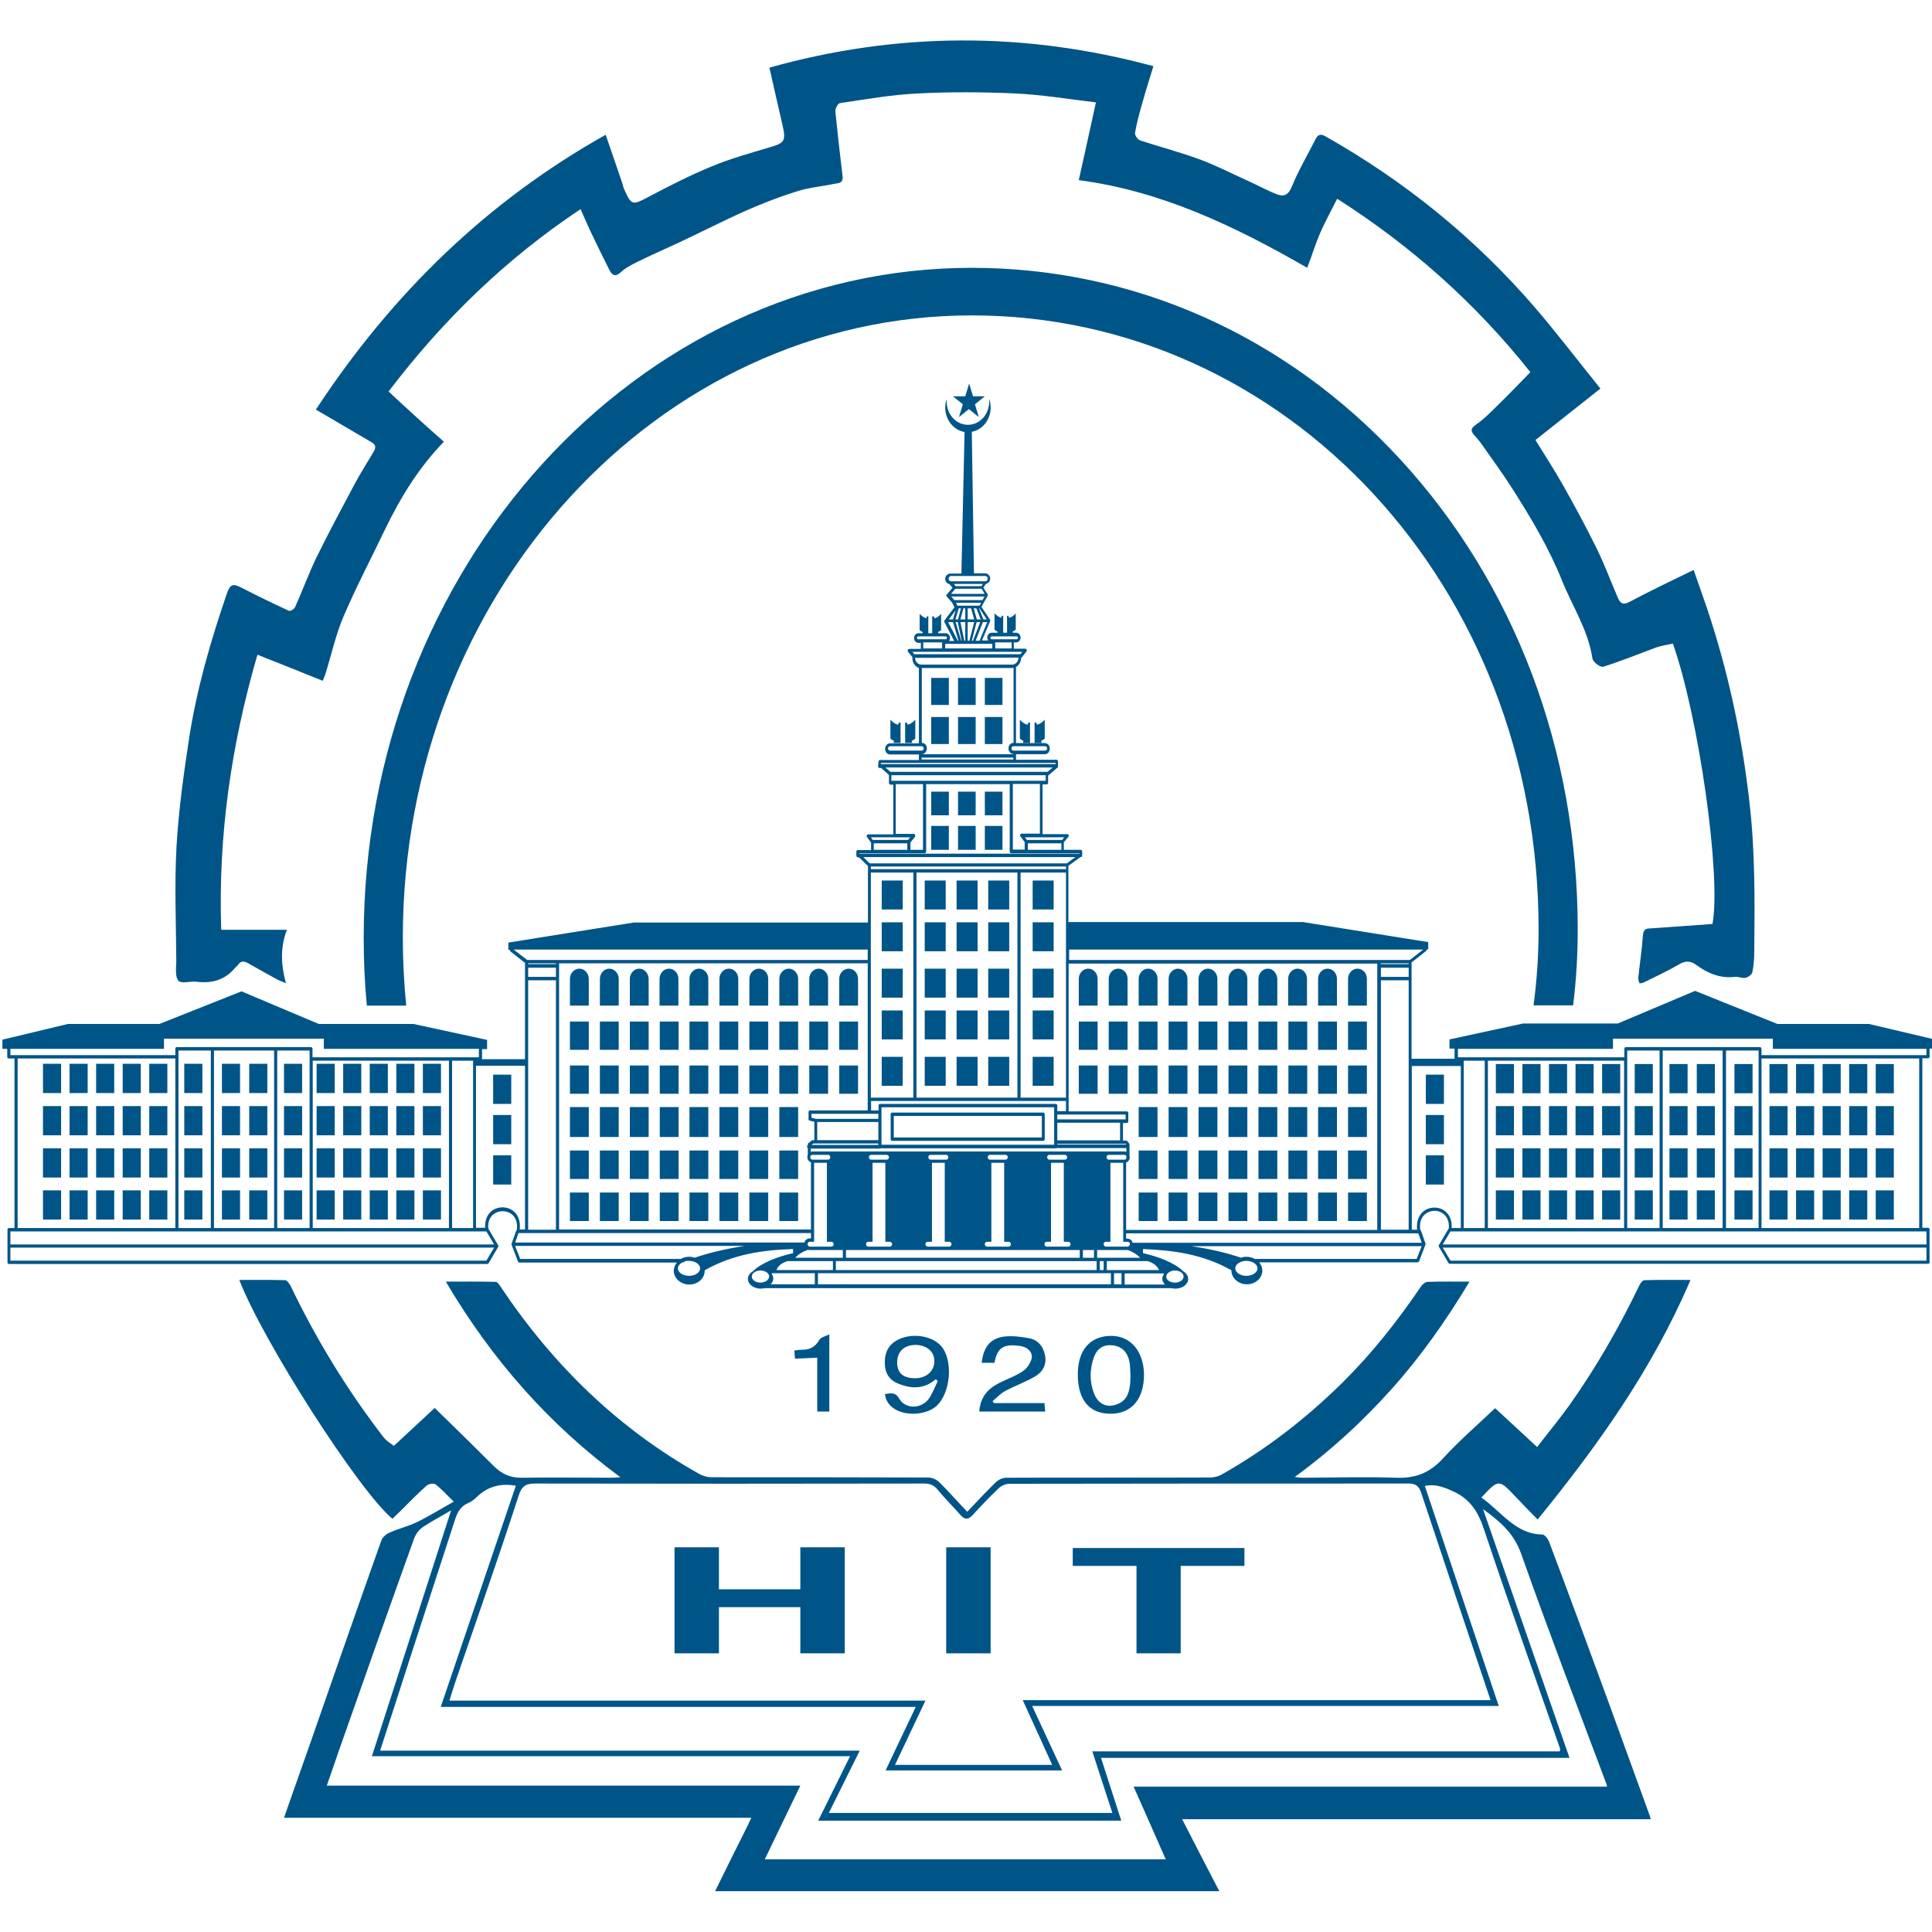 <?xml version="1.0" encoding="utf-8"?>
<!-- Generator: Adobe Illustrator 22.1.0, SVG Export Plug-In . SVG Version: 6.00 Build 0)  -->
<!DOCTYPE svg PUBLIC "-//W3C//DTD SVG 1.1//EN" "http://www.w3.org/Graphics/SVG/1.1/DTD/svg11.dtd">
<svg version="1.1" id="Layer_1"
	 xmlns="http://www.w3.org/2000/svg" xmlns:xlink="http://www.w3.org/1999/xlink" x="0px" y="0px" viewBox="0 0 800 800"
	 style="enable-background:new 0 0 800 800;" xml:space="preserve">
<style type="text/css">
	.st0{fill:#005588;}
</style>
				<path class="st0" d="M627.6,619.8c3,3.2,6.1,6.3,9.1,9.4c24.8-30.5,47.4-62,63.3-99.2c-6.5,0-12.8-0.1-19.1,0.1
					c-0.7,0-1.7,1.3-2.1,2.2c-8.4,17.4-17.9,34-28.9,49.5c-4.2,5.9-8.9,11.5-13.4,17.4c-6.3-5.9-11.9-11-17.4-16.1
					c-7.3,6.9-14.8,13.4-21.5,20.7c-5.5,6.1-11.6,8.4-19.3,8.1c-12.9-0.4-25.7-0.1-38.6,0c-0.9,0-1.8-0.1-3.6-0.3
					c15.1-11,28.2-23.1,40.2-36.5c12.1-13.5,22.5-28.3,32.2-44.4c-6.1,0-11.7-0.1-17.3,0.1c-1,0-2.2,1-2.8,1.9
					c-9.7,14.3-20.3,27.7-32.4,39.7c-15.2,15-31.8,27.8-50,38.1c-1.4,0.8-3.2,1.3-4.9,1.3c-28.2,0.1-56.4,0-84.5,0.1
					c-1.5,0-3.3,0.9-4.4,2c-4,3.9-7.8,8-11.7,12.1c-3.9-4.1-7.5-8.2-11.4-12.1c-1.2-1.2-3.1-2.1-4.7-2.1
					c-29.9-0.1-59.8-0.1-89.7-0.1c-1.7,0-3.6-0.5-5.2-1.4c-33-18.5-60.1-44.5-82-77.2c-0.6-0.9-1.5-2.3-2.2-2.3
					c-6.7-0.2-13.5-0.1-20.7-0.1c19.2,32.5,42.8,59.2,72.3,81c-2,0.1-3,0.2-4,0.2c-12.3,0-24.5-0.2-36.8,0
					c-4.6,0.1-8.3-1.5-11.6-4.8c-8.1-8.1-16.3-16.1-24.5-24.1c-5.7,5.3-11.2,10.4-16.9,15.7c-1.2-0.9-2.3-1.6-3.3-2.5
					c-0.7-0.7-1.4-1.5-2-2.4c-14.5-19-27-39.5-37.5-61.4c-0.5-0.9-1.4-2.2-2.1-2.3c-6.3-0.2-12.6-0.1-19.1-0.1
					c9.6,25.1,49.6,87.5,63.4,98.9c1-1,2.1-2.1,3.2-3.1c3.6-3.6,7.1-7.2,10.9-10.6c0.9-0.8,2.9-1.1,3.7-0.6c2.7,2.1,5,4.7,7.6,7.2
					c-5.2,2.9-10,5.9-15.1,8.4c-3.6,1.8-7.6,2.7-11.2,4.3c-1.5,0.6-3.2,1.9-3.7,3.4c-10,28.1-19.8,56.3-29.6,84.4
					c-3.5,10-7.1,20-10.7,30.4h193.5c-0.6,1.2-0.9,2-1.3,2.8c-4.6,9.2-9.2,18.4-13.7,27.6h208.8c-5.2-10-10.4-20-15.4-29.8h194
					c-0.1-0.4-0.2-1.2-0.5-1.8c-5.7-15.7-11.4-31.4-17.1-47.1c-8.1-22.1-16.2-44.1-24.5-66.1c-0.5-1.2-1.8-2.9-2.8-2.9
					c-11.1-0.1-17-9.6-25.2-15.3C620.6,612.4,620.6,612.4,627.6,619.8z M222,614.3c53.5,0.1,107.1,0.1,160.6,0
					c2.4,0,4.1,0.6,5.7,2.6c3,3.6,6.2,6.8,9.3,10.3c1.8,2.1,3.3,2.2,5.2,0.1c3.5-3.8,7-7.5,10.7-11c1.1-1.1,2.9-1.9,4.5-1.9
					c55.1-0.1,110.2-0.1,165.4-0.1c2.8,0,4.2,1.1,5.1,3.9c9.4,28.3,18.9,56.6,28.7,85.8H423.5c4.2,9.3,8.1,17.8,12.2,26.8h-65.1
					c4.2-8.9,8.4-17.7,12.6-26.6H186.1c0.8-2.7,1.7-5.5,2.6-8.2c8.7-25.4,17.6-50.6,25.9-76.2C216.1,614.9,218,614.3,222,614.3z
					 M630,643.7c11.3,32,23.4,63.6,35.3,95.3c0.1,0.3,0.1,0.7,0.1,0.8H469.4c4.4,9.9,8.7,19.6,13.3,30.1h-166
					c5-10.4,9.7-20.2,14.7-30.5H135.3c1.8-5.2,3.5-9.9,5.1-14.7c10.3-29.3,20.6-58.5,31.1-87.7c0.7-1.9,2.2-3.8,3.8-4.8
					c3.6-2.4,7.5-4.4,11.5-6.8c-10.9,33.9-21.7,67.4-32.8,101.8h198c-4.7,9.4-8.8,17.9-13.2,26.7h125.5c-2.8-8.6-5.5-17-8.4-26h194
					c-12-34.6-23.8-68.5-35.8-103C621.1,630,626.9,634.8,630,643.7z M614.6,633.6c10.1,30.3,20.9,60.4,31.4,90.5
					c0.1,0.2,0,0.5-0.1,1.1H452.3c2.8,8.7,5.5,16.9,8.3,25.5H343.2c4.2-8.4,8.2-16.5,12.8-25.8H157.4c4.5-13.8,8.6-26.6,12.7-39.3
					c6.1-18.9,12.3-37.7,18.4-56.6c1-3.1,2.5-5.4,5.3-6.6c1.2-0.5,2.4-1.3,3.4-2.3c4.6-4.6,10-6,16.4-4.9
					c-10.4,30.5-20.7,61.1-31.1,91.6h196.7c-4.1,8.7-8.3,17.3-12.5,26.3h73.1c-4.1-8.9-8.2-17.6-12.4-26.7h193.2
					c-10.3-30.5-20.4-60.7-30.6-91.1c4.5-1,8.4,0.7,12.3,2.5C608.9,621,612.2,626.2,614.6,633.6z M73.9,406.1
					c1.4,1.4,4.8,0.1,7.3,0.4c6.3,0.8,11.8-0.5,16.2-5.8c0.3-0.4,0.8-0.6,1.1-1.1c1.3-2,2.7-1.6,4.5-0.6c4,2.3,8,4.5,12,6.7
					c1,0.5,2,0.8,3.4,1.4c-2.1-7.7-2.4-14.7,0.4-22.1H91.6c-1.3-38.9,4.1-76.4,15-113.9c9.1,3.6,17.9,7.1,27,10.8
					c0.4-0.9,0.9-1.9,1.2-3c2.5-8,4.3-16.4,7.6-24c5.2-12.1,11.3-23.7,17-35.6c6.5-13.5,14.2-25.9,24.4-36.4
					c-3.6-3.2-7.5-6.6-11.3-10.1c-3.9-3.5-7.7-7.1-11.6-10.7c23-30.2,49-55.2,79.5-75.5c1.4,3.1,2.7,6.2,4.1,9.2
					c2.6,5.4,5.2,10.8,7.9,16.1c1.1,2.2,2.6,2.8,4.7,0.8c1.8-1.7,4.1-2.9,6.3-4c5.8-2.9,11.8-5.5,17.6-8.2
					c9.4-4.4,18.7-9.2,28.2-13.4c6.8-3,13.8-5.7,20.9-7.9c5-1.6,10.3-2,15.5-3.1c1.5-0.3,3.6-0.1,3.3-3.1c-1.1-8.9-2.1-17.9-3-26.9
					c-0.1-1.1,1.1-3.3,1.9-3.4c10.8-1.6,21.5-3.5,32.3-4c13.4-0.7,26.9-0.6,40.4,0c10.8,0.5,21.5,2.3,33.3,3.7
					c-2.5,11.2-4.7,21.6-7.1,32.2c33.9,4.4,64.4,18.9,94.6,36.3c2-5.3,3.5-10.2,5.5-14.8c2.1-4.7,4.6-9.2,6.9-13.8
					c30.4,19.4,57,42.9,80,71.8c-4.5,4.6-8.8,9.1-13.2,13.4c-3,2.9-5.9,6-9.3,8.3c-2.7,1.8-2,3.1-0.4,4.8c0.7,0.8,1.5,1.6,2.2,2.6
					c4.4,6.3,9,12.5,13.2,19.1c7.7,12.1,15.1,24.4,20.6,38.1c4.3,10.7,10.8,20.4,12.6,32.3c0.2,1.4,3.2,3.7,4.4,3.4
					c7.4-2.3,14.7-5.3,22-8c2.3-0.8,4.7-1.1,6.9-1.6c10.7,30.2,20.1,96.3,16.4,116.1c-8.3,0.6-16.8,1.2-25.3,1.8
					c-1.8,0.1-3.3,0-3.5,2.9c-0.4,5.8-1.3,11.6-1.9,17.4c-0.1,0.8,0.1,1.7,0.5,2.4c0.1,0.2,1.3-0.1,1.8-0.3c5-2.5,10-4.8,14.8-7.6
					c2.7-1.6,4.8-1.2,7.1,0.5c4.8,3.5,9.9,5.5,15.8,4.8c1.4-0.2,3,0.7,4.3,0.4c1.1-0.2,2.7-1.3,2.9-2.3c0.6-2.8,0.8-5.8,0.8-8.8
					c0.2-20.6,0.4-41.2-2-61.7c-2.9-25.5-8-50.3-15.7-74.5c-2.2-7.1-4.8-14-7.4-21.6c-9.2,4.5-17.9,8.6-26.5,13.2
					c-2.6,1.4-3.8,0.8-4.9-1.7c-3-7-5.7-14.3-9.1-21.1c-4.2-8.5-8.7-16.8-13.3-25c-3.8-6.7-7.9-13.1-11.7-19.2
					c9.1-7.2,17.7-14,26.9-21.3c-9.6-11.9-18.2-23.2-27.4-33.9c-25-28.9-53.9-52.1-86.2-70.4c-2-1.2-3.3-1.2-4.4,1.1
					c-3.3,6.5-7,12.8-9.8,19.6c-1.5,3.7-3.5,4.2-6.3,3.1c-4.3-1.7-8.4-4-12.7-5.9c-6.4-2.9-12.6-6.1-19.1-8.5
					c-8.2-3-16.6-5.2-24.8-7.9c-0.9-0.3-2.2-2.2-2-3.1c0.7-4.1,1.8-8.2,3-12.3c1.4-5.1,3-10.1,4.6-15.3
					C424.3,13,371.5,13.2,318.6,28c1.8,8.1,3.6,15.9,5.4,23.7c1.5,6.6,0.9,7.5-5,9.2c-8.2,2.5-16.4,4.7-24.3,8
					c-9,3.7-17.8,8.2-26.5,12.8c-6.3,3.3-6.8,3.4-9.8-3.5c-0.4-0.8-0.5-1.8-0.8-2.6c-2.2-6.5-4.5-13-6.8-19.8
					c-48.8,27.4-88.3,65.5-120,113.8c7.7,4.5,14.9,8.7,22,12.9c1.7,1,3.5,1.7,2,4.4c-2.7,4.6-5.6,9.1-8.1,13.8
					c-5.3,10-10.7,20-15.7,30.2c-3.2,6.7-5.8,13.7-8.8,20.5c-0.4,0.8-2,1.8-2.6,1.5c-6.5-3-12.9-6.1-19.3-9.4c-3.9-2-5-1.8-6.5,2.7
					c-6.6,19.2-12.2,38.7-15.4,58.9c-2.3,15-4.4,30.1-5.3,45.2c-0.9,15.9-0.2,31.8-0.1,47.8C72.9,400.9,72.5,404.7,73.9,406.1z
					 M372.4,579.2c-1.7-2.9-3.5-2.3-6-1.9c0.2,0.7,0.3,1.2,0.4,1.7c2.8,7.9,16,8,21.2,3c5.4-5.3,6.6-17.3,2.5-23.6
					c-3.6-5.5-13.6-7-19.8-3c-3.3,2.1-4.5,5.5-4.3,9.5c0.1,3.9,2,6.5,5.2,7.9c5.5,2.3,10.9,2.6,15.9-1.7c0.3,0.3,0.5,0.5,0.8,0.8
					c-1.3,2.6-2.3,5.5-4,7.7C381,583.5,374.8,583.4,372.4,579.2z M378.7,570.7c-4.9-0.1-7.3-2.3-7.2-6.8c0.1-4.4,3-7,7.7-7
					c4.6,0.1,7.7,2.8,7.7,6.7C386.9,567.8,383.5,570.8,378.7,570.7z M473.7,569c-0.1-8.4-4.8-16.5-14.9-15.8
					c-7.8,0.6-12.6,6.2-12.5,16.2c0.1,10.5,4.9,16.1,13.8,16C468.7,585.3,473.8,579.1,473.7,569z M453,577c-1.9-5-1.8-10.1,0-15.1
					c1.4-3.7,4.1-5.3,7.9-4.8c3.9,0.5,6.2,3,6.9,7.5c0.2,1.7,0.2,3.5,0.3,4.9c0,7.5-1.6,10.6-5.9,12.1
					C458.1,583,454.7,581.3,453,577z M423.8,567.6c-3,2.1-6.6,3.3-9.9,5c-4.7,2.3-8,5.8-8.4,11.9h27.3c-0.1-1.4-0.3-2.6-0.3-3.5
					h-20.9c-0.2-0.3-0.4-0.5-0.6-0.8c1.7-1.4,3.3-3.2,5.2-4.2c3.9-2.1,8.1-3.6,12-5.8c3.2-1.8,5.4-4.7,4.5-9.1
					c-0.8-3.9-3.2-6.4-6.7-7c-3.2-0.6-6.6-1-9.8-0.7c-6,0.6-9,4.3-9.7,10.9h5.3c1.1-6.2,3.7-7.9,10.3-7c2.7,0.3,5.1,1.8,5.2,4.6
					C427.1,563.8,425.4,566.5,423.8,567.6z M343.4,584.6v-32.1c-1.7,0.9-3.5,1.2-4.1,2.3c-1.8,3.1-4.2,4.2-7.4,4.1
					c-0.9,0-1.9,0.2-3,0.3c0.1,1.3,0.2,2.3,0.3,3.4c3.1-0.1,5.9-0.3,9.2-0.4v22.3H343.4z M310.3,488.2h7.8v-11.8h-7.8V488.2z
					 M310.3,470.8h7.8v-12.4h-7.8V470.8z M310.3,505.6h7.8v-11.8h-7.8V505.6z M301.8,401.1c-2.1,0-3.9,1.9-3.9,4.2v11.1h7.8v-11.1
					C305.7,403,304,401.1,301.8,401.1z M402.9,164.1l-1.6-5.3l-1.6,5.3h-5.1l4.1,3.3l-1.6,5.3l4.1-3.3l4.1,3.3l-1.6-5.3l4.1-3.3
					H402.9z M297.9,434.7h7.8V423h-7.8V434.7z M432.6,298c-1,1.1-2,1.8-3.2,2.1l-0.3-0.9h-0.7v8.4h2.9l-0.2-0.8c0.5-0.2,1-0.5,1.5-1
					V298z M369.4,472.4H432c0.4,0,0.6-0.3,0.6-0.7v-10.3c0-0.4-0.3-0.7-0.6-0.7h-62.6c-0.4,0-0.6,0.3-0.6,0.7v10.3
					C368.8,472.1,369.1,472.4,369.4,472.4z M370.1,462.1h61.3v8.9h-61.3V462.1z M372.9,307.6v-8.4h-0.7l-0.3,0.9
					c-1.2-0.3-2.3-1-3.2-2.1v7.8c0.5,0.5,1,0.8,1.5,1l-0.2,0.8H372.9z M310.3,452.9h7.8v-11.7h-7.8V452.9z M379,298
					c-1,1.1-2,1.8-3.2,2.1l-0.3-0.9h-0.7v8.4h2.9l-0.2-0.8c0.5-0.2,1-0.5,1.5-1V298z M426.5,307.6v-8.4h-0.7l-0.3,0.9
					c-1.2-0.3-2.3-1-3.2-2.1v7.8c0.5,0.5,1,0.8,1.5,1l-0.2,0.8H426.5z M322.7,452.9h7.8v-11.7h-7.8V452.9z M326.6,401.1
					c-2.1,0-3.9,1.9-3.9,4.2v11.1h7.8v-11.1C330.5,403,328.7,401.1,326.6,401.1z M322.7,434.7h7.8V423h-7.8V434.7z M355.3,405.3
					c0-2.3-1.7-4.2-3.9-4.2c-2.1,0-3.9,1.9-3.9,4.2v11.1h7.8V405.3z M355.3,423h-7.8v11.7h7.8V423z M355.3,441.2h-7.8v11.7h7.8
					V441.2z M314.2,401.1c-2.1,0-3.9,1.9-3.9,4.2v11.1h7.8v-11.1C318.1,403,316.4,401.1,314.2,401.1z M508.7,470.8h7.8v-12.4h-7.8
					V470.8z M310.3,434.7h7.8V423h-7.8V434.7z M322.7,488.2h7.8v-11.8h-7.8V488.2z M322.7,470.8h7.8v-12.4h-7.8V470.8z M322.7,505.6
					h7.8v-11.8h-7.8V505.6z M297.9,470.8h7.8v-12.4h-7.8V470.8z M487.8,401.1c-2.1,0-3.9,1.9-3.9,4.2v11.1h7.8v-11.1
					C491.7,403,489.9,401.1,487.8,401.1z M483.9,505.6h7.8v-11.8h-7.8V505.6z M483.9,434.7h7.8V423h-7.8V434.7z M483.9,470.8h7.8
					v-12.4h-7.8V470.8z M483.9,488.2h7.8v-11.8h-7.8V488.2z M496.3,488.2h7.8v-11.8h-7.8V488.2z M483.9,452.9h7.8v-11.7h-7.8V452.9z
					 M496.3,505.6h7.8v-11.8h-7.8V505.6z M508.7,505.6h7.8v-11.8h-7.8V505.6z M500.2,401.1c-2.1,0-3.9,1.9-3.9,4.2v11.1h7.8v-11.1
					C504.1,403,502.3,401.1,500.2,401.1z M496.3,470.8h7.8v-12.4h-7.8V470.8z M508.7,488.2h7.8v-11.8h-7.8V488.2z M496.3,452.9h7.8
					v-11.7h-7.8V452.9z M496.3,434.7h7.8V423h-7.8V434.7z M450.6,401.1c-2.1,0-3.9,1.9-3.9,4.2v11.1h7.8v-11.1
					C454.5,403,452.8,401.1,450.6,401.1z M297.9,452.9h7.8v-11.7h-7.8V452.9z M459.1,452.9h7.8v-11.7h-7.8V452.9z M446.7,434.7h7.8
					V423h-7.8V434.7z M446.7,452.9h7.8v-11.7h-7.8V452.9z M475.4,401.1c-2.1,0-3.9,1.9-3.9,4.2v11.1h7.8v-11.1
					C479.3,403,477.6,401.1,475.4,401.1z M459.1,434.7h7.8V423h-7.8V434.7z M297.9,488.2h7.8v-11.8h-7.8V488.2z M471.5,452.9h7.8
					v-11.7h-7.8V452.9z M463,401.1c-2.1,0-3.9,1.9-3.9,4.2v11.1h7.8v-11.1C466.9,403,465.2,401.1,463,401.1z M471.5,434.7h7.8V423
					h-7.8V434.7z M471.5,470.8h7.8v-12.4h-7.8V470.8z M471.5,505.6h7.8v-11.8h-7.8V505.6z M471.5,488.2h7.8v-11.8h-7.8V488.2z
					 M391.6,401.1h-8.7v12h8.7V401.1z M417.9,418.4h-8.7v12h8.7V418.4z M273.2,505.6h7.8v-11.8h-7.8V505.6z M404.8,381.9h-8.7v12
					h8.7V381.9z M404.8,364.6h-8.7v12h8.7V364.6z M417.9,364.6h-8.7v12h8.7V364.6z M417.9,401.1h-8.7v12h8.7V401.1z M417.9,381.9
					h-8.7v12h8.7V381.9z M417.9,437.6h-8.7v12h8.7V437.6z M391.6,381.9h-8.7v12h8.7V381.9z M285.5,434.7h7.8V423h-7.8V434.7z
					 M391.6,364.6h-8.7v12h8.7V364.6z M404.8,401.1h-8.7v12h8.7V401.1z M404.8,437.6h-8.7v12h8.7V437.6z M404.8,418.4h-8.7v12h8.7
					V418.4z M436.3,401.1h-8.7v12h8.7V401.1z M285.5,505.6h7.8v-11.8h-7.8V505.6z M277,401.1c-2.1,0-3.9,1.9-3.9,4.2v11.1h7.8v-11.1
					C280.9,403,279.2,401.1,277,401.1z M285.5,488.2h7.8v-11.8h-7.8V488.2z M273.2,488.2h7.8v-11.8h-7.8V488.2z M273.2,434.7h7.8
					V423h-7.8V434.7z M285.5,470.8h7.8v-12.4h-7.8V470.8z M285.5,452.9h7.8v-11.7h-7.8V452.9z M436.3,418.4h-8.7v12h8.7V418.4z
					 M436.3,437.6h-8.7v12h8.7V437.6z M391.6,418.4h-8.7v12h8.7V418.4z M436.3,381.9h-8.7v12h8.7V381.9z M273.2,452.9h7.8v-11.7
					h-7.8V452.9z M436.3,364.6h-8.7v12h8.7V364.6z M236,452.9h7.8v-11.7H236V452.9z M248.4,505.6h7.8v-11.8h-7.8V505.6z
					 M239.9,401.1c-2.1,0-3.9,1.9-3.9,4.2v11.1h7.8v-11.1C243.8,403,242,401.1,239.9,401.1z M297.9,505.6h7.8v-11.8h-7.8V505.6z
					 M236,434.7h7.8V423H236V434.7z M373.8,437.6h-8.7v12h8.7V437.6z M248.4,470.8h7.8v-12.4h-7.8V470.8z M248.4,488.2h7.8v-11.8
					h-7.8V488.2z M236,470.8h7.8v-12.4H236V470.8z M342.9,441.2h-7.8v11.7h7.8V441.2z M236,505.6h7.8v-11.8H236V505.6z M342.9,423
					h-7.8v11.7h7.8V423z M373.8,418.4h-8.7v12h8.7V418.4z M342.9,405.3c0-2.3-1.7-4.2-3.9-4.2c-2.1,0-3.9,1.9-3.9,4.2v11.1h7.8
					V405.3z M236,488.2h7.8v-11.8H236V488.2z M373.8,364.6h-8.7v12h8.7V364.6z M260.8,470.8h7.8v-12.4h-7.8V470.8z M260.8,505.6h7.8
					v-11.8h-7.8V505.6z M260.8,452.9h7.8v-11.7h-7.8V452.9z M260.8,488.2h7.8v-11.8h-7.8V488.2z M264.7,401.1
					c-2.1,0-3.9,1.9-3.9,4.2v11.1h7.8v-11.1C268.5,403,266.8,401.1,264.7,401.1z M260.8,434.7h7.8V423h-7.8V434.7z M248.4,434.7h7.8
					V423h-7.8V434.7z M252.3,401.1c-2.1,0-3.9,1.9-3.9,4.2v11.1h7.8v-11.1C256.2,403,254.4,401.1,252.3,401.1z M289.4,401.1
					c-2.1,0-3.9,1.9-3.9,4.2v11.1h7.8v-11.1C293.3,403,291.6,401.1,289.4,401.1z M373.8,381.9h-8.7v12h8.7V381.9z M391.6,437.6h-8.7
					v12h8.7V437.6z M248.4,452.9h7.8v-11.7h-7.8V452.9z M373.8,401.1h-8.7v12h8.7V401.1z M273.2,470.8h7.8v-12.4h-7.8V470.8z
					 M630.4,487.6h7.5v-12.1h-7.5V487.6z M630.4,452.7h7.5v-12.1h-7.5V452.7z M619.4,452.7h7.5v-12.1h-7.5V452.7z M630.4,470.1h7.5
					V458h-7.5V470.1z M590.4,473.8h7.5v-12.1h-7.5V473.8z M590.4,457.1h7.5V445h-7.5V457.1z M619.4,470.1h7.5V458h-7.5V470.1z
					 M619.4,505h7.5v-12.1h-7.5V505z M619.4,487.6h7.5v-12.1h-7.5V487.6z M630.4,505h7.5v-12.1h-7.5V505z M652.4,452.7h7.5v-12.1
					h-7.5V452.7z M652.4,487.6h7.5v-12.1h-7.5V487.6z M641.4,505h7.5v-12.1h-7.5V505z M663.4,505h7.5v-12.1h-7.5V505z M652.4,470.1
					h7.5V458h-7.5V470.1z M652.4,505h7.5v-12.1h-7.5V505z M641.4,487.6h7.5v-12.1h-7.5V487.6z M641.4,470.1h7.5V458h-7.5V470.1z
					 M641.4,452.7h7.5v-12.1h-7.5V452.7z M47.3,492.9h-7.5V505h7.5V492.9z M47.3,475.5h-7.5v12.1h7.5V475.5z M47.3,458h-7.5v12.1
					h7.5V458z M663.4,487.6h7.5v-12.1h-7.5V487.6z M36.3,440.5h-7.5v12.1h7.5V440.5z M58.3,475.5h-7.5v12.1h7.5V475.5z M58.3,458
					h-7.5v12.1h7.5V458z M36.3,458h-7.5v12.1h7.5V458z M47.3,440.5h-7.5v12.1h7.5V440.5z M58.3,492.9h-7.5V505h7.5V492.9z
					 M204.2,473.8h7.5v-12.1h-7.5V473.8z M204.2,490.5h7.5v-12.1h-7.5V490.5z M590.4,490.5h7.5v-12.1h-7.5V490.5z M25.3,492.9h-7.5
					V505h7.5V492.9z M204.2,457.1h7.5V445h-7.5V457.1z M36.3,492.9h-7.5V505h7.5V492.9z M25.3,440.5h-7.5v12.1h7.5V440.5z
					 M36.3,475.5h-7.5v12.1h7.5V475.5z M25.3,475.5h-7.5v12.1h7.5V475.5z M25.3,458h-7.5v12.1h7.5V458z M732.7,470.1h7.5V458h-7.5
					V470.1z M754.7,487.6h7.5v-12.1h-7.5V487.6z M754.7,505h7.5v-12.1h-7.5V505z M754.7,452.7h7.5v-12.1h-7.5V452.7z M743.7,452.7
					h7.5v-12.1h-7.5V452.7z M754.7,470.1h7.5V458h-7.5V470.1z M743.7,505h7.5v-12.1h-7.5V505z M732.7,452.7h7.5v-12.1h-7.5V452.7z
					 M743.7,487.6h7.5v-12.1h-7.5V487.6z M743.7,470.1h7.5V458h-7.5V470.1z M776.7,452.7h7.5v-12.1h-7.5V452.7z M58.3,440.5h-7.5
					v12.1h7.5V440.5z M776.7,470.1h7.5V458h-7.5V470.1z M773.9,424H736l-34.1-13.7l-32,13.5h-39.2l-30.5,6.6v3.8h2.1v4.2h-17.8
					v-39.5c0-0.1,0-0.2-0.1-0.3l6.2-4.9c0.2-0.1,0.2-0.3,0.2-0.6h0.6v-3l-51.9-8.3h-97.1v-23.3l5-3.6h0.1c0.4,0,0.6-0.3,0.6-0.7
					v-1.6c0-0.4-0.3-0.7-0.6-0.7h-7v-3.1l1.9-2.3c0.2-0.2,0.2-0.5,0.1-0.7c-0.1-0.3-0.3-0.4-0.6-0.4h-10.2v-20.6h1.7
					c0.4,0,0.6-0.3,0.6-0.7v-3c0.1,0,0.1,0,0.2-0.1l3.7-3.2c0,0,0,0,0,0c0.1-0.1,0.2-0.2,0.2-0.4c0,0,0,0,0-0.1c0,0,0,0,0-0.1v-1.9
					c0-0.4-0.3-0.7-0.6-0.7h-16.8v-2.3h11.9c1.2,0,2.1-1,2.1-2.3s-0.9-2.3-2.1-2.3h-11.9v-31.5c1.2-0.7,2.1-2.1,2.1-3.7v-0.1
					c0.1,0,0.2-0.1,0.3-0.2l1.9-2.4c0.2-0.2,0.2-0.5,0.1-0.8c-0.1-0.3-0.3-0.4-0.6-0.4h-4.7V266h1c1,0,1.8-0.9,1.8-2s-0.8-2-1.8-2
					h-1.4l-0.1-0.5c0.4-0.2,0.9-0.4,1.3-0.8v-6.7c-0.8,0.9-1.7,1.6-2.8,1.8l-0.2-0.8h-0.6v7h-1.6v-7h-0.6l-0.2,0.8
					c-1-0.3-1.9-0.9-2.8-1.8v6.7c0.4,0.4,0.8,0.7,1.3,0.8l-0.1,0.5h-2.4c-1,0-1.8,0.9-1.8,2c0,0.5,0.2,0.8,0.4,1.2h-2.6l3.4-8
					c0,0,0,0,0,0c0-0.1,0-0.2,0-0.3c0,0,0-0.1,0-0.1c0,0,0-0.1,0-0.1l-3.6-5.4l1.1-2l1.5-2.6c0,0,0,0,0,0c0,0,0,0,0,0
					c0.1-0.1,0.1-0.2,0-0.3c0,0,0-0.1,0-0.1c0,0,0-0.1,0-0.1l-1.8-2.9l1-1.5c1-0.2,1.8-1.1,1.8-2.2c0-1.2-0.9-2.2-2.1-2.2h-4.6
					l-0.9-58.6c4.4-0.8,7.8-5,7.8-10c0-1.2-0.2-2.4-0.6-3.5c0,0.3,0,0.7,0,1c0,5.3-3.9,9.6-8.8,9.6s-8.8-4.3-8.8-9.6
					c0-0.3,0-0.7,0-1c-0.4,1.1-0.6,2.3-0.6,3.5c0,5.1,3.5,9.3,8,10.1l-1.3,58.6h-4.6c-1.1,0-2.1,1-2.1,2.2c0,1.1,0.8,2,1.8,2.2
					l1.2,1.5l-2.4,2.8c-0.1,0.1-0.1,0.2-0.1,0.3c0,0,0,0.1,0,0.1c0,0.1,0,0.1,0,0.2c0,0,0.1,0.1,0.1,0.1c0,0,0,0,0,0.1l2.3,2.6
					l0.9,1.9l-4.1,5.4c-0.1,0.1-0.1,0.2-0.1,0.3c0,0,0,0,0,0c0,0,0,0,0,0.1c0,0.1,0,0.1,0,0.2l4.1,7.9H393c0.2-0.3,0.4-0.7,0.4-1.2
					c0-1.1-0.8-2-1.8-2h-3.1l-0.1-0.5c0.4-0.2,0.9-0.4,1.3-0.8v-6.7c-0.8,0.9-1.7,1.6-2.8,1.8l-0.2-0.8H386v7h-1.6v-7h-0.6l-0.2,0.8
					c-1-0.3-1.9-0.9-2.8-1.8v6.7c0.4,0.4,0.8,0.7,1.3,0.8l-0.1,0.5h-1.7c-1,0-1.8,0.9-1.8,2s0.8,2,1.8,2h1v2.5h-4.8
					c-0.3,0-0.5,0.2-0.6,0.4c-0.1,0.3-0.1,0.5,0.1,0.8l1.8,2.2v0.5c0,1.9,1.2,3.5,2.7,4v31.2h-11.9c-1.2,0-2.1,1-2.1,2.3
					s0.9,2.3,2.1,2.3h11.9v0.8c0,0,0,0,0,0c0,0,0,0,0,0v1.5h-16.1c-0.3,0-0.6,0.3-0.6,0.6l-0.2,1.9c0,0.2,0,0.4,0.2,0.6
					c0.1,0.2,0.3,0.2,0.5,0.2h0.6l3.2,2.9v3.3c0,0.4,0.3,0.7,0.6,0.7h1.2v20.6h-10.4c-0.2,0-0.5,0.2-0.6,0.4
					c-0.1,0.2-0.1,0.5,0.1,0.7l1.7,2.3v3.1h-5.5c-0.4,0-0.6,0.3-0.6,0.7v1.6c0,0.4,0.3,0.7,0.6,0.7h0.5l3.7,3.6v23.4h-97l-51.9,8.3
					v3h0.6c0,0.2,0.1,0.4,0.2,0.6l6.2,4.9c0,0.1-0.1,0.2-0.1,0.3v39.5h-17.8v-4.2h2.1v-3.8l-30.5-6.6H132l-32-13.5L66,424H28.1
					L1,430.5v3.8h2v3.3c0,0.4,0.3,0.7,0.6,0.7h2.4c0,0.1,0,0.1,0,0.2v70H3.7c-0.4,0-0.6,0.3-0.6,0.7v13.5c0,0.4,0.3,0.7,0.6,0.7
					h198.1c0.2,0,0.4-0.1,0.5-0.3l4-6.8c0,0,0,0,0,0c0.1-0.1,0.1-0.2,0.1-0.3s0-0.2-0.1-0.3c0,0,0,0,0,0l-4-6.8
					c0-0.1-0.1-0.1-0.1-0.1c-0.3-2.7,0.6-4.9,2.4-6.2c2.2-1.5,5.3-1.4,7.3,0.2c1.8,1.4,2.5,3.8,2.1,6.6c-0.1,0.1-0.2,0.2-0.3,0.3
					l-1.9,5.4c0,0,0,0,0,0c0,0.1,0,0.2,0,0.2c0,0.1,0,0.2,0.1,0.3l2.6,6.8c0.1,0.3,0.3,0.4,0.6,0.4h65.2c-0.8,0.9-1.3,2.1-1.3,3.4
					c0,3.1,2.9,5.7,6.4,5.7c3.5,0,6.4-2.5,6.4-5.7V526c11.8-6.7,24.1-8.4,36.6-8.8v1.7c-6.2,1.4-13.2,4-16.6,7.5
					c-1.3,0.7-2.1,1.9-2.1,3.2c0,2.2,2.4,4,5.3,4c0.6,0,1.1-0.1,1.6-0.2h168.3c0,0,0,0,0.1,0c0.5,0.1,1.1,0.2,1.7,0.2
					c2.9,0,5.3-1.8,5.3-4c0-1.3-0.8-2.5-2.1-3.2c-3.4-3.5-10.4-6.1-16.6-7.5v-1.7c12.5,0.5,24.8,2.1,36.6,8.8v0.1
					c0,3.1,2.9,5.7,6.4,5.7c3.5,0,6.4-2.5,6.4-5.7c0-1.3-0.5-2.4-1.3-3.4H587c0.3,0,0.5-0.2,0.6-0.4l2.6-6.8c0-0.1,0.1-0.2,0.1-0.3
					c0-0.1,0-0.2,0-0.2c0,0,0,0,0,0l-1.9-5.4c-0.1-0.1-0.2-0.3-0.3-0.3c-0.4-2.8,0.3-5.2,2.1-6.6c2.1-1.7,5.2-1.8,7.3-0.2
					c1.8,1.3,2.7,3.5,2.4,6.2c0,0-0.1,0.1-0.1,0.1l-4,6.8c0,0,0,0,0,0c-0.1,0.1-0.1,0.2-0.1,0.3s0,0.2,0.1,0.3c0,0,0,0,0,0l4,6.8
					c0.1,0.2,0.3,0.3,0.5,0.3h198.1c0.4,0,0.6-0.3,0.6-0.7v-13.5c0-0.4-0.3-0.7-0.6-0.7H796v-70c0-0.1,0-0.1,0-0.2h2.4
					c0.4,0,0.6-0.3,0.6-0.7v-3.3h2v-3.8L773.9,424z M589.3,393.2l-5.5,4.3H442.7v-4.3H589.3z M571.8,404.5v-3.8h11.5v3.8H571.8z
					 M583.3,405.9v103.3h-11.5V405.9H583.3z M571.8,399.2v-0.3h11.5v0.3H571.8z M454.3,520.8v-3.2h12.6c0,0,0.1,0,0.1,0
					c2,0.7,3.8,1.8,5.1,3.2H454.3z M457,522.2v3.7h-1.6v-3.7H457z M335.2,464l2,0.5c0,0,0,0.1,0,0.1v7.5h-0.6c-0.1,0-0.3,0-0.4,0.1
					l-1.4,1.1c-0.2,0.1-0.3,0.3-0.3,0.6v0.3c-0.2,0.1-0.3,0.3-0.3,0.6s0.1,0.5,0.3,0.6v2.7c0,0,0,0,0,0c-0.1,0.3-0.2,0.6-0.2,1
					c0,1.1,0.7,1.9,1.5,2.2v27.8H231.5V398.9h127.8v60.9h-23.9c-0.4,0-0.6,0.3-0.6,0.7v2.8C334.7,463.6,334.9,463.9,335.2,464z
					 M363.7,473.5v0.6H336l0.8-0.6H363.7z M338.4,472.1v-7.5h25.3v7.5H338.4z M335.5,479.2c0-0.6,0.4-1,0.9-1h6.5
					c0.5,0,0.9,0.5,0.9,1c0,0.5-0.4,1-0.9,1h-6.5c0,0,0,0-0.1,0c0,0,0,0,0,0C335.9,480.1,335.5,479.7,335.5,479.2z M337.1,514.2
					v-32.7h5.3v32.7h1.9c0.5,0,0.9,0.5,0.9,1c0,0.5-0.4,1-0.9,1h-9c-0.5,0-0.9-0.5-0.9-1c0-0.6,0.4-1,0.9-1H337.1z M334.6,517.5
					c0.2,0.1,0.4,0.1,0.5,0.1H349v3.2h-19.7C330.7,519.3,332.5,518.2,334.6,517.5z M346.1,522.2h108v3.7h-108V522.2z M361.3,514.2
					v-32.7h5.3v32.7h1.9c0.5,0,0.9,0.5,0.9,1c0,0.5-0.4,1-0.9,1h-9c-0.5,0-0.9-0.5-0.9-1c0-0.6,0.4-1,0.9-1H361.3z M359.8,479.2
					c0-0.6,0.4-1,0.9-1h6.5c0.5,0,0.9,0.5,0.9,1c0,0.5-0.4,1-0.9,1h-6.5c0,0,0,0-0.1,0c0,0,0,0,0,0
					C360.2,480.1,359.8,479.7,359.8,479.2z M447.1,517.6v3.2h-96.8v-3.2H447.1z M385.9,514.2v-32.7h5.3v32.7h1.9
					c0.5,0,0.9,0.5,0.9,1c0,0.5-0.4,1-0.9,1h-9c-0.5,0-0.9-0.5-0.9-1c0-0.6,0.4-1,0.9-1H385.9z M384.4,479.2c0-0.6,0.4-1,0.9-1h6.5
					c0.5,0,0.9,0.5,0.9,1c0,0.5-0.4,1-0.9,1h-6.5c0,0,0,0-0.1,0c0,0,0,0,0,0C384.8,480.1,384.4,479.7,384.4,479.2z M410.5,514.2
					v-32.7h5.3v32.7h1.9c0.5,0,0.9,0.5,0.9,1c0,0.5-0.4,1-0.9,1h-9c-0.5,0-0.9-0.5-0.9-1c0-0.6,0.4-1,0.9-1H410.5z M409,479.2
					c0-0.6,0.4-1,0.9-1h6.5c0.5,0,0.9,0.5,0.9,1c0,0.5-0.4,1-0.9,1h-6.5c0,0,0,0-0.1,0c0,0,0,0,0,0C409.4,480.1,409,479.7,409,479.2
					z M435.2,514.2v-32.7h5.3v32.7h1.9c0.5,0,0.9,0.5,0.9,1c0,0.5-0.4,1-0.9,1h-9c-0.5,0-0.9-0.5-0.9-1c0-0.6,0.4-1,0.9-1H435.2z
					 M433.6,479.2c0-0.6,0.4-1,0.9-1h6.5c0.5,0,0.9,0.5,0.9,1c0,0.5-0.4,1-0.9,1h-6.5c0,0,0,0-0.1,0c0,0,0,0,0,0
					C434,480.1,433.6,479.7,433.6,479.2z M448.4,520.8v-3.2h4.6v3.2H448.4z M336.4,476.8c-0.2,0-0.5,0.1-0.7,0.2v-1.4h28.6
					c0.1,0,0.2,0,0.3-0.1h72.5c0.1,0,0.2,0,0.3-0.1h29v1.6c-0.2-0.1-0.5-0.2-0.8-0.2H336.4z M463.8,472.2h-26v-7.3h26V472.2z
					 M466.1,473.6l0.3,0.3h-28.6v-0.3H466.1z M437.8,463.5v-2h28.3v2H437.8z M441.4,454.5h-18.8v-93.2h18.8V454.5z M441.4,359.9
					h-80.8v-1.1h80.8V359.9z M421.3,361.3v93.2h-41.8v-93.2H421.3z M378.2,361.3v93.2h-17.6v-93.2H378.2z M441.4,455.9v4.2h-3.6
					v-2.3c0-0.4-0.3-0.7-0.6-0.7h-72.8c-0.4,0-0.6,0.3-0.6,0.7v2h-3.1v-3.9H441.4z M436.5,458.5V474H365v-15.5H436.5z M466.9,516.2
					h-9c-0.5,0-0.9-0.5-0.9-1c0-0.6,0.4-1,0.9-1h1.9v-32.7h5.3v32.7h1.9c0.5,0,0.9,0.5,0.9,1C467.8,515.7,467.4,516.2,466.9,516.2z
					 M465.7,480.2h-6.5c0,0,0,0-0.1,0c0,0,0,0,0,0c-0.5,0-0.9-0.5-0.9-1c0-0.6,0.4-1,0.9-1h6.5c0.4,0,0.7,0.2,0.8,0.6v0.4
					c0,0.1,0,0.2,0,0.3C466.4,479.8,466.1,480.2,465.7,480.2z M466.3,481.4c0.9-0.3,1.5-1.2,1.5-2.2c0-0.2-0.1-0.4-0.1-0.5v-4.8
					c0-0.2-0.1-0.3-0.2-0.5l-0.7-0.9c-0.1-0.1-0.3-0.2-0.5-0.2h-1.3v-7.3h1.6c0.4,0,0.6-0.3,0.6-0.7v-3.4c0-0.4-0.3-0.7-0.6-0.7
					h-24.1v-61.2h127.8v110.3H466.3V481.4z M440.7,346.7l-0.9,1.1h-14.6l-0.8-1.1H440.7z M439.5,349.2v2.7h-13.9v-2.7H439.5z
					 M422.6,346.4l1.7,2.3v3.1h-4.9v-27.2h11.2v20.6h-7.6c-0.2,0-0.5,0.2-0.6,0.4C422.4,345.9,422.4,346.2,422.6,346.4z M432.8,309
					c0.4,0,0.8,0.4,0.8,0.9s-0.4,0.9-0.8,0.9h-13.2c-0.4,0-0.8-0.4-0.8-0.9s0.4-0.9,0.8-0.9H432.8z M381.7,312.3L381.7,312.3
					L381.7,312.3c1.2-0.1,2.1-1.1,2.1-2.4s-0.9-2.3-2.1-2.3h0v-31h37.5c0.2,0,0.3,0,0.5-0.1v31.1h0c-1.2,0-2.1,1-2.1,2.3
					s0.9,2.3,2.1,2.3h0v0.1H381.7z M419.6,313.7v0.8h-38v-0.8H419.6z M410.7,263.5H421c0.3,0,0.5,0.3,0.5,0.6s-0.2,0.6-0.5,0.6
					h-10.4c-0.3,0-0.5-0.3-0.5-0.6S410.4,263.5,410.7,263.5z M418.9,266v2.5h-6.8V266H418.9z M405.6,265.3H404l3-7.7h1.8
					L405.6,265.3z M396.6,257.6l1.6,7.7H398l-2.3-7.7H396.6z M395.6,256.5l1.4-4.6h0.9l-1.2,4.6H395.6z M397.7,257.6h2v7.7h-0.4
					L397.7,257.6z M397.7,256.5l1.2-4.6h0.8v4.6H397.7z M396.4,250.8l-0.5-1.2h10.4l-0.7,1.2H396.4z M403.2,251.9h1.1l1.8,4.6h-1.6
					L403.2,251.9z M403.4,256.5h-2.7v-4.6h1.4L403.4,256.5z M400.7,257.6h2.7l-2,7.7h-0.7V257.6z M404.4,257.6h1.5l-3,7.7h-0.5
					L404.4,257.6z M408.6,256.5h-1.4l-1.8-4.6h0.2L408.6,256.5z M393.8,240.7c-0.6,0-1-0.5-1-1.1s0.5-1.1,1-1.1H408
					c0.6,0,1,0.5,1,1.1s-0.5,1.1-1,1.1H393.8z M407,241.8l-0.6,0.9h-10.7l-0.7-0.9H407z M395.6,243.8h10.9l1.2,2.1h-13.9
					L395.6,243.8z M395.2,248.5l-1.3-1.5h13.8l-0.9,1.5H395.2z M395.7,252.7l-1.1,3.8h-1.7L395.7,252.7z M392.6,257.6h2l2.3,7.7
					h-0.3L392.6,257.6z M410.9,266.6v1.9h-19.5v-1.9H410.9z M380.2,264.7c-0.3,0-0.5-0.3-0.5-0.6s0.2-0.6,0.5-0.6h11.4
					c0.3,0,0.5,0.3,0.5,0.6s-0.2,0.6-0.5,0.6H380.2z M390.1,266v2.5h-7.8V266H390.1z M378.6,270.9l-0.8-1h45.5l-0.8,1H378.6z
					 M378.9,272.4L378.9,272.4l42.8-0.1v0.1c0,1.6-1.2,2.8-2.6,2.8h-37.6C380.1,275.2,378.9,273.9,378.9,272.4z M368.5,310.8
					c-0.4,0-0.8-0.4-0.8-0.9s0.4-0.9,0.8-0.9h13.2c0.4,0,0.8,0.4,0.8,0.9s-0.4,0.9-0.8,0.9H368.5z M364.8,315.9h72.3v0.5h-72.4
					L364.8,315.9z M366.6,317.8h69.3l-2.1,1.8h-65.1L366.6,317.8z M369.1,323.3V321H433v2.3h-14.1c0,0,0,0,0,0c0,0,0,0,0,0h-35.9
					c0,0,0,0,0,0s0,0,0,0H369.1z M378.9,345.7c-0.1-0.3-0.3-0.4-0.6-0.4h-7.4v-20.6h11.3v27.2H377v-3.1l1.9-2.3
					C379,346.2,379,346,378.9,345.7z M376.9,346.7l-0.9,1.1h-14.6l-0.8-1.1H376.9z M375.7,349.2v2.7h-13.9v-2.7H375.7z M355.7,353.4
					v-0.1h27.2c0.4,0,0.6-0.3,0.6-0.7v-27.9h34.6v27.9c0,0.4,0.3,0.7,0.6,0.7h28.3v0.2H356C355.9,353.4,355.8,353.4,355.7,353.4z
					 M357.5,354.9h87.8l-3.5,2.6h-81.7L357.5,354.9z M363.7,461.2v2.1l-25.8,0l-1.9-0.5v-1.6H363.7z M212.7,393.2h146.6v4.3h-141
					L212.7,393.2z M218.7,404.5v-3.8h11.5v3.8H218.7z M230.2,405.9v103.3h-11.5V405.9H230.2z M218.7,399.2v-0.3h11.5v0.3H218.7z
					 M4.3,436.9v-2.6h63.6v-4.2h66.2v4.2h64.2v3.5h-68.9v-3.5c0-0.4-0.3-0.7-0.6-0.7H73.2c-0.4,0-0.6,0.3-0.6,0.7v2.6H4.3z
					 M195.9,439.2v69.3h-8.7v-69.3H195.9z M185.9,439.2v69.3h-56.4v-69.3H185.9z M128.2,435v73.5h-13.4V435H128.2z M113.5,435v73.5
					H88.6V435H113.5z M87.3,435v73.5H73.9V435H87.3z M7.3,438.3h65.3v70.2H7.3v-70C7.3,438.4,7.3,438.3,7.3,438.3z M201.4,522H4.3
					v-5.4h200.3L201.4,522z M204.6,515.3H4.3v-5.4h197.1L204.6,515.3z M212.6,501.5c-2.4-2-6.1-2.1-8.7-0.3c-2.1,1.5-3.2,4.1-3,7.2
					h-3.8v-67.1h20.3v67.8h-2.2C215.7,504.9,213.9,502.5,212.6,501.5z M285.3,528.3c-2.5,0-4.6-1.4-4.6-3.1c0-1,0.8-1.9,1.9-2.5h0.4
					c0.2,0,0.4-0.1,0.5-0.4c0.5-0.2,1.1-0.2,1.8-0.2c2.5,0,4.6,1.4,4.6,3.1C289.9,526.9,287.9,528.3,285.3,528.3z M287.6,520.8
					c-0.7-0.3-1.4-0.4-2.2-0.4c-1.3,0-2.5,0.3-3.5,0.9h-66.5l-2.1-5.4h95C301.3,517,294.4,518.5,287.6,520.8z M213.3,514.6l1.4-4
					h121.1v2.2h-0.6c-1,0-1.8,0.7-2.1,1.7H213.3z M326.1,522.2h18.8v3.7h-23.4C322.2,524.1,323.8,522.9,326.1,522.2z M314.9,531.1
					c-2,0-3.6-1.1-3.6-2.5c0-1.4,1.6-2.5,3.6-2.5c2,0,3.6,1.1,3.6,2.5C318.4,530,316.8,531.1,314.9,531.1z M337.4,531.8h-18.3
					c0.7-0.7,1.1-1.5,1.1-2.4c0-0.7-0.3-1.4-0.7-2l0.3-0.2h17.6V531.8z M460,531.8H338.7v-4.6H460V531.8z M464.4,531.8h-3.1v-4.6
					h3.1V531.8z M486.5,526.1c2,0,3.6,1.1,3.6,2.5c0,1.4-1.6,2.5-3.6,2.5c-2,0-3.6-1.1-3.6-2.5C483,527.2,484.6,526.1,486.5,526.1z
					 M482,527.5c-0.5,0.6-0.7,1.3-0.7,2c0,0.9,0.4,1.7,1.1,2.4h-16.7v-4.6h16L482,527.5z M475.3,522.2c2.3,0.8,3.9,1.9,4.6,3.7
					h-21.6v-3.7H475.3z M516.1,528.3c-2.5,0-4.6-1.4-4.6-3.1c0-1.7,2.1-3.1,4.6-3.1c2.5,0,4.6,1.4,4.6,3.1
					C520.7,526.9,518.6,528.3,516.1,528.3z M586.6,521.3h-67c-1-0.6-2.2-0.9-3.5-0.9c-0.8,0-1.5,0.1-2.2,0.4
					c-6.8-2.3-13.7-3.8-20.8-4.8h95.6L586.6,521.3z M588.7,514.6H469c-0.3-1-1.1-1.7-2.1-1.7h-0.6v-2.2h121L588.7,514.6z
					 M598.1,501.3c-2.6-1.8-6.2-1.7-8.7,0.3c-1.2,1-3.1,3.3-2.6,7.6h-2.2v-67.8h20.3v67.1h-3.8C601.3,505.4,600.2,502.8,598.1,501.3
					z M797.7,522H600.6l-3.2-5.4h200.3V522z M797.7,509.9v5.4H597.4l3.2-5.4H797.7z M606.1,508.5v-69.3h8.7v69.3H606.1z
					 M616.1,508.5v-69.3h56.4v69.3H616.1z M673.8,508.5V435h13.4v73.5H673.8z M688.5,508.5V435h24.8v73.5H688.5z M714.7,508.5V435
					h13.5v73.5H714.7z M729.4,508.5v-70.2h65.3c0,0.1,0,0.1,0,0.2v70H729.4z M797.7,436.9h-68.3v-2.6c0-0.4-0.3-0.7-0.6-0.7h-55.6
					c-0.4,0-0.6,0.3-0.6,0.7v3.5h-68.9v-3.5h64.2v-4.2h66.2v4.2h63.6V436.9z M776.7,487.6h7.5v-12.1h-7.5V487.6z M765.7,505h7.5
					v-12.1h-7.5V505z M765.7,487.6h7.5v-12.1h-7.5V487.6z M765.7,470.1h7.5V458h-7.5V470.1z M765.7,452.7h7.5v-12.1h-7.5V452.7z
					 M776.7,505h7.5v-12.1h-7.5V505z M691.3,470.1h7.5V458h-7.5V470.1z M732.7,487.6h7.5v-12.1h-7.5V487.6z M691.3,452.7h7.5v-12.1
					h-7.5V452.7z M691.3,505h7.5v-12.1h-7.5V505z M663.4,470.1h7.5V458h-7.5V470.1z M676.9,452.7h7.5v-12.1h-7.5V452.7z
					 M676.9,470.1h7.5V458h-7.5V470.1z M663.4,452.7h7.5v-12.1h-7.5V452.7z M676.9,505h7.5v-12.1h-7.5V505z M676.9,487.6h7.5v-12.1
					h-7.5V487.6z M691.3,487.6h7.5v-12.1h-7.5V487.6z M718.2,487.6h7.5v-12.1h-7.5V487.6z M702.6,505h7.5v-12.1h-7.5V505z
					 M718.2,452.7h7.5v-12.1h-7.5V452.7z M732.7,505h7.5v-12.1h-7.5V505z M718.2,470.1h7.5V458h-7.5V470.1z M718.2,505h7.5v-12.1
					h-7.5V505z M702.6,487.6h7.5v-12.1h-7.5V487.6z M702.6,470.1h7.5V458h-7.5V470.1z M702.6,452.7h7.5v-12.1h-7.5V452.7z
					 M521.1,505.6h7.8v-11.8h-7.8V505.6z M562.1,401.1c-2.1,0-3.9,1.9-3.9,4.2v11.1h7.8v-11.1C566,403,564.3,401.1,562.1,401.1z
					 M558.2,434.7h7.8V423h-7.8V434.7z M385.6,308.1h7.3v-11.2h-7.3V308.1z M385.6,291.9h7.3v-11.2h-7.3V291.9z M558.2,470.8h7.8
					v-12.4h-7.8V470.8z M558.2,505.6h7.8v-11.8h-7.8V505.6z M558.2,488.2h7.8v-11.8h-7.8V488.2z M558.2,452.9h7.8v-11.7h-7.8V452.9z
					 M182.6,440.5h-7.5v12.1h7.5V440.5z M396.7,351.9h7.3V342h-7.3V351.9z M407.8,351.9h7.3V342h-7.3V351.9z M396.7,337.6h7.3v-9.8
					h-7.3V337.6z M407.8,337.6h7.3v-9.8h-7.3V337.6z M396.7,291.9h7.3v-11.2h-7.3V291.9z M549.7,401.1c-2.1,0-3.9,1.9-3.9,4.2v11.1
					h7.8v-11.1C553.6,403,551.9,401.1,549.7,401.1z M407.8,291.9h7.3v-11.2h-7.3V291.9z M407.8,308.1h7.3v-11.2h-7.3V308.1z
					 M385.6,351.9h7.3V342h-7.3V351.9z M385.6,337.6h7.3v-9.8h-7.3V337.6z M396.7,308.1h7.3v-11.2h-7.3V308.1z M521.1,452.9h7.8
					v-11.7h-7.8V452.9z M521.1,434.7h7.8V423h-7.8V434.7z M545.8,434.7h7.8V423h-7.8V434.7z M525,401.1c-2.1,0-3.9,1.9-3.9,4.2v11.1
					h7.8v-11.1C528.8,403,527.1,401.1,525,401.1z M521.1,488.2h7.8v-11.8h-7.8V488.2z M508.7,434.7h7.8V423h-7.8V434.7z
					 M512.6,401.1c-2.1,0-3.9,1.9-3.9,4.2v11.1h7.8v-11.1C516.5,403,514.7,401.1,512.6,401.1z M533.5,505.6h7.8v-11.8h-7.8V505.6z
					 M508.7,452.9h7.8v-11.7h-7.8V452.9z M521.1,470.8h7.8v-12.4h-7.8V470.8z M545.8,488.2h7.8v-11.8h-7.8V488.2z M545.8,470.8h7.8
					v-12.4h-7.8V470.8z M545.8,505.6h7.8v-11.8h-7.8V505.6z M533.5,488.2h7.8v-11.8h-7.8V488.2z M69.3,492.9h-7.5V505h7.5V492.9z
					 M537.3,401.1c-2.1,0-3.9,1.9-3.9,4.2v11.1h7.8v-11.1C541.2,403,539.5,401.1,537.3,401.1z M533.5,452.9h7.8v-11.7h-7.8V452.9z
					 M533.5,470.8h7.8v-12.4h-7.8V470.8z M533.5,434.7h7.8V423h-7.8V434.7z M545.8,452.9h7.8v-11.7h-7.8V452.9z M110.7,475.5h-7.5
					v12.1h7.5V475.5z M110.7,458h-7.5v12.1h7.5V458z M125.1,440.5h-7.5v12.1h7.5V440.5z M99.4,440.5h-7.5v12.1h7.5V440.5z M99.4,458
					h-7.5v12.1h7.5V458z M110.7,440.5h-7.5v12.1h7.5V440.5z M125.1,475.5h-7.5v12.1h7.5V475.5z M125.1,458h-7.5v12.1h7.5V458z
					 M125.1,492.9h-7.5V505h7.5V492.9z M110.7,492.9h-7.5V505h7.5V492.9z M69.3,458h-7.5v12.1h7.5V458z M69.3,440.5h-7.5v12.1h7.5
					V440.5z M83.8,492.9h-7.5V505h7.5V492.9z M69.3,475.5h-7.5v12.1h7.5V475.5z M83.8,475.5h-7.5v12.1h7.5V475.5z M99.4,475.5h-7.5
					v12.1h7.5V475.5z M83.8,440.5h-7.5v12.1h7.5V440.5z M99.4,492.9h-7.5V505h7.5V492.9z M83.8,458h-7.5v12.1h7.5V458z M182.6,475.5
					h-7.5v12.1h7.5V475.5z M171.6,492.9h-7.5V505h7.5V492.9z M171.6,475.5h-7.5v12.1h7.5V475.5z M160.6,440.5h-7.5v12.1h7.5V440.5z
					 M160.6,458h-7.5v12.1h7.5V458z M182.6,492.9h-7.5V505h7.5V492.9z M182.6,458h-7.5v12.1h7.5V458z M160.6,475.5h-7.5v12.1h7.5
					V475.5z M171.6,440.5h-7.5v12.1h7.5V440.5z M171.6,458h-7.5v12.1h7.5V458z M160.6,492.9h-7.5V505h7.5V492.9z M138.6,440.5h-7.5
					v12.1h7.5V440.5z M149.6,492.9h-7.5V505h7.5V492.9z M138.6,492.9h-7.5V505h7.5V492.9z M149.6,475.5h-7.5v12.1h7.5V475.5z
					 M138.6,458h-7.5v12.1h7.5V458z M138.6,475.5h-7.5v12.1h7.5V475.5z M149.6,440.5h-7.5v12.1h7.5V440.5z M149.6,458h-7.5v12.1h7.5
					V458z M297.7,665.5h33.7v19.1h18.4v-43.9h-18.4v17.4h-33.7v-17.4h-18.4v43.9h18.4V665.5z M470.5,684.6h18.4v-36.2h26.4V641
					h-71.1v7.4h26.4V684.6z M410.2,640.7h-18.4v43.9h18.4V640.7z M651.4,416.3c1.3-10.5,1.9-21,1.9-31.5c0-74-26.1-143.1-73.4-194.5
					c-47.1-51.2-110.1-79.4-177.5-79.4c-138.8,0-251.8,124.4-251.8,277.4c0,9.5,0.4,18.8,1.3,28.1h16.3c-0.9-9.2-1.4-18.5-1.4-28.1
					c0-142.3,105.5-257.7,235.6-257.7s234.7,111.9,234.7,254.2c0,10.6-0.7,21.1-2.1,31.5H651.4z"/>
</svg>